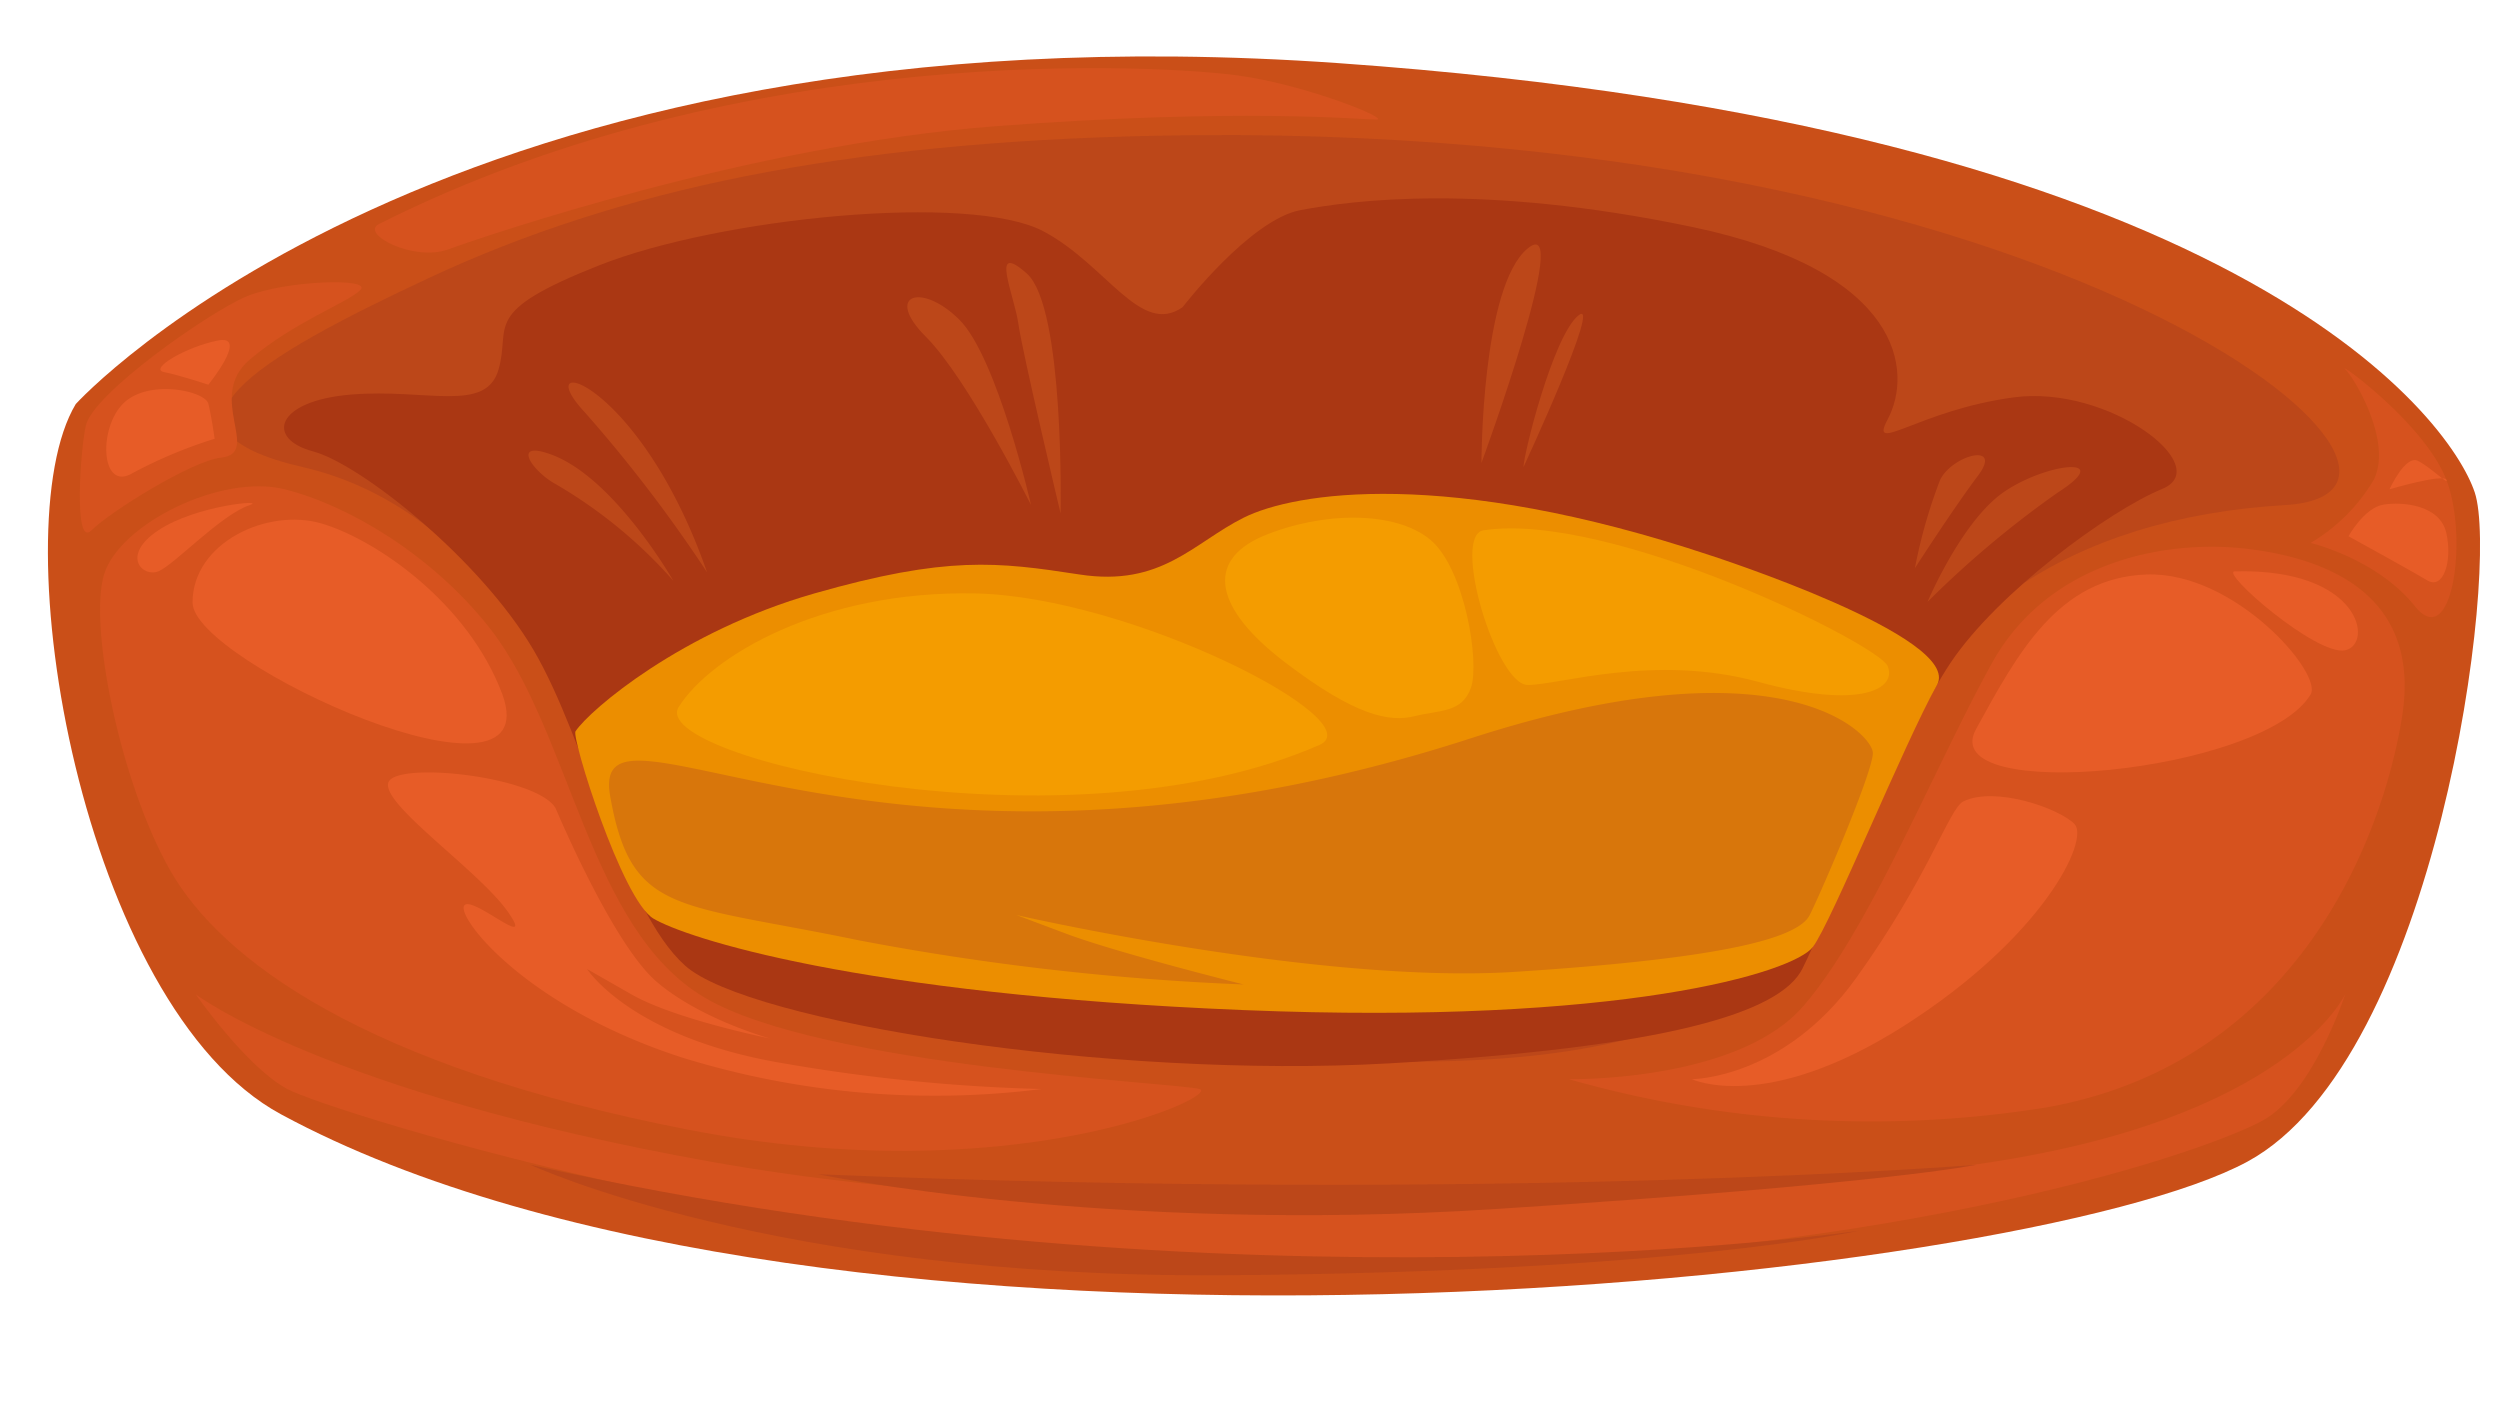 <svg xmlns="http://www.w3.org/2000/svg" viewBox="-3.79 -4.47 198 111.5"><title>Depositphotos_124151086_11</title><g data-name="Layer 2"><g data-name="Layer 1"><path d="M2.21 27.53c-6 10 .51 47.74 16.25 56.25 43 23.25 137.75 13.5 155.75 3.75 15-8.14 20-47 18-53s-19-29-90-34-100 27-100 27z" fill="#ca4f18"/><path d="M87.71 6.28c-24.76.52-42.5 4.25-57.5 11.25-13.83 6.46-23 12-10 15s21 16 27 31 27 15 56 16 37-7 41-21 16-22 33-23-17.5-30.75-89.5-29.25z" fill="#bc4719"/><path d="M89.87 19.86c-3.33 2.33-6-3.33-11-6-5.79-3.09-25.67-1.08-35.17 2.67s-7 4.75-8 8.25-5.7 1.5-11.7 2-6.75 3.5-3 4.5S34.21 39.78 38.46 47s7 20.5 12 25 33.75 9 55.75 7.75 31-4 32.75-7.5S147 53.53 150.71 48s12.5-12 16.75-13.75S163.21 26 155.71 27s-11.53 4.63-10 1.75c2-3.75 1.25-11.75-15.5-15.25s-27-2.08-31-1.33-9.34 7.69-9.34 7.69z" fill="#aa3713"/><path d="M131.71 39.53c-21-7-33-5-37-3s-6.5 5.5-13 4.5-10.5-1.5-21 1.5-17.77 9.2-18.92 10.92c-.33.5 3.67 13.33 6.17 14.83s16 6 46.75 7.25c30 1.22 43.58-3 45.08-5s7.25-16.17 9.83-20.75c2.11-3.78-17.91-10.25-17.91-10.25z" fill="#ec8e00"/><path d="M44.54 58.61C46.21 68 49.71 67 64.21 70a206.29 206.29 0 0 0 30.5 3.5s-10-2.5-14-4l-4-1.5s24 5.5 39.5 4.5 22.33-2.5 23.33-4.5 5-11.33 5-12.83S137.46 46 112.71 54c-46.62 15.1-69.92-5.28-68.17 4.61z" fill="#d8760b"/><path d="M100.71 54.53c4.32-1.89-15-11.75-27.25-12s-21 5-23.5 9 30.75 11.75 50.75 3z" fill="#f49c00"/><path d="M96.21 38c-4.6 2-3.75 5.78 1.79 10s8.25 4.75 10.25 4.25S112 52 112.71 50s-.5-9.5-3.25-11.75S101 36 96.21 38z" fill="#f49c00"/><path d="M113.71 37.53c-2.58.39 1 12.25 3.5 12.25s10-2.5 18.25-.25 11 .5 10.25-1.25-22-12.28-32-10.75z" fill="#f49c00"/><path d="M35 45.28c-4.62-5.86-11.25-9.75-16.25-11S5.71 37 4.46 41s1.25 16.5 5.25 23.5S25 80 50.71 85s42.29-2.72 40.5-3.22S61.21 80 52 74.53s-10.54-21-17-29.25z" fill="#d6521e"/><path d="M13.71 31.78C17 31.41 12.46 27 16 24s7.75-4.5 8.75-5.5-6-.75-9 .5S3.46 26.78 3 29.28C2.6 31 2 39 3.46 37.53s8-5.53 10.25-5.75z" fill="#d6521e"/><path d="M120.46 81a87.35 87.35 0 0 0 37.75 2.25c20-3.5 26.75-21.5 28.25-31S180.71 39.78 174.21 39s-15.75 1-20.21 9-9.75 21.25-15 27.25S120.46 81 120.46 81z" fill="#d6521e"/><path d="M179.21 38.53s5.25 1.25 8.25 5 4.25-5.5 2.5-10-8.75-9.5-8-8.75 3.75 5.75 2.25 8.75a14.17 14.17 0 0 1-5 5z" fill="#d6521e"/><path d="M26.21 13.28c-1.5.76 2.75 3 5.5 2S55.71 7 75 5.53 104 5 105.21 5s-5.5-2.75-11-3.5-38.75-2.97-68 11.78z" fill="#d6521e"/><path d="M11.71 74.28s4 5.75 7.25 7.5S64.46 97 106.21 96s65.25-9.5 69.25-11.75 6.5-10 6.5-10-4.5 10-29.25 13.5S83 93 52.46 87.53 11.71 74.28 11.71 74.28z" fill="#d6521e"/><path d="M36 50.53C33.3 43.28 26 38.28 21.71 37s-10.25 1.5-10.25 6.25S39.71 60.78 36 50.53z" fill="#e75c27"/><path d="M16 35.53c1.38-.46-4.25 0-7.25 2s-1.25 3.75 0 3.25 4.96-4.5 7.25-5.25z" fill="#e75c27"/><path d="M179.21 50.53c1-1.63-6-9.75-13-9.5s-10.21 6.25-13.5 12.25 22.75 3.5 26.5-2.75z" fill="#e75c27"/><path d="M173.21 40.78c-1.25 0 6.5 6.75 8.75 6.25s1.25-6.5-8.75-6.25z" fill="#e75c27"/><path d="M13.21 30.28A37 37 0 0 0 6.71 33c-2.5 1.5-2.75-3.5-.75-5.5s6.5-1 6.75 0 .5 2.78.5 2.78z" fill="#e75c27"/><path d="M12.71 26s-2.25-.75-3.5-1 1.75-2 4.25-2.5-.75 3.5-.75 3.5z" fill="#e75c27"/><path d="M182.21 38s1.25-2.25 2.75-2.5 4.5 0 5 2.25-.25 4.5-1.5 3.75-6.25-3.5-6.25-3.5z" fill="#e75c27"/><path d="M185.46 34.28s4.25-1.25 4.5-.75-1.25-1-2.25-1.5-2.25 2.25-2.25 2.25z" fill="#e75c27"/><path d="M40.21 59.53s4.5 10.75 8 13.75 9 4.5 9 4.5-7.5-1.5-11-3.5l-3.5-2s3.5 5.5 15.75 7.5a139.17 139.17 0 0 0 20.25 2 67.68 67.68 0 0 1-28.5-2.5c-12.35-4-17.75-11-17.25-12s5.75 3.75 3.5.5-10-8.5-9.5-10.25 11.75-.53 13.25 2z" fill="#e75c27"/><path d="M151.71 59c-1.14.57-2.75 6-8.5 14s-13 8-13 8S136 83.78 147 76.78s14.75-14.75 13.5-16-6.29-3-8.79-1.78z" fill="#e75c27"/><path d="M80.21 36.2s.33-16.33-2.67-19-1 1.67-.67 4 3.34 15 3.34 15z" fill="#bc4719"/><path d="M77.87 35.53S75.2 23.86 72.2 20.86s-6-2-2.67 1.33 8.34 13.34 8.34 13.34z" fill="#bc4719"/><path d="M113.54 32.2s0-14 3.67-17-3.67 17-3.67 17z" fill="#bc4719"/><path d="M116.87 32.53c0-1 2.33-10.33 4.33-12s-4.33 12-4.33 12z" fill="#bc4719"/><path d="M148.87 43.2a78.62 78.62 0 0 1 10.33-8.67c4.67-3-1-2.33-4.33 0s-6 8.67-6 8.67z" fill="#bc4719"/><path d="M147.87 40.53s3-4.67 5-7.33-2-1.67-3 .33a40.76 40.76 0 0 0-2 7z" fill="#bc4719"/><path d="M52.21 40.86a112.43 112.43 0 0 0-9.67-12.66c-4.67-5 4.33-2.67 9.67 12.66z" fill="#bc4719"/><path d="M49.54 41.53s-4.67-8.17-9.67-10c-3.22-1.18-1.5 1.33.33 2.33a37.69 37.69 0 0 1 9.34 7.67z" fill="#bc4719"/><path d="M38.21 87.78s19.25 9 55 8.75S143.46 93 143.46 93 94 100.28 38.21 87.78z" fill="#bc4719"/><path d="M61 88.53s22.75 4.75 53.75 2.75 38-3.5 38-3.5-37.04 3-91.75.75z" fill="#bc4719"/></g></g></svg>